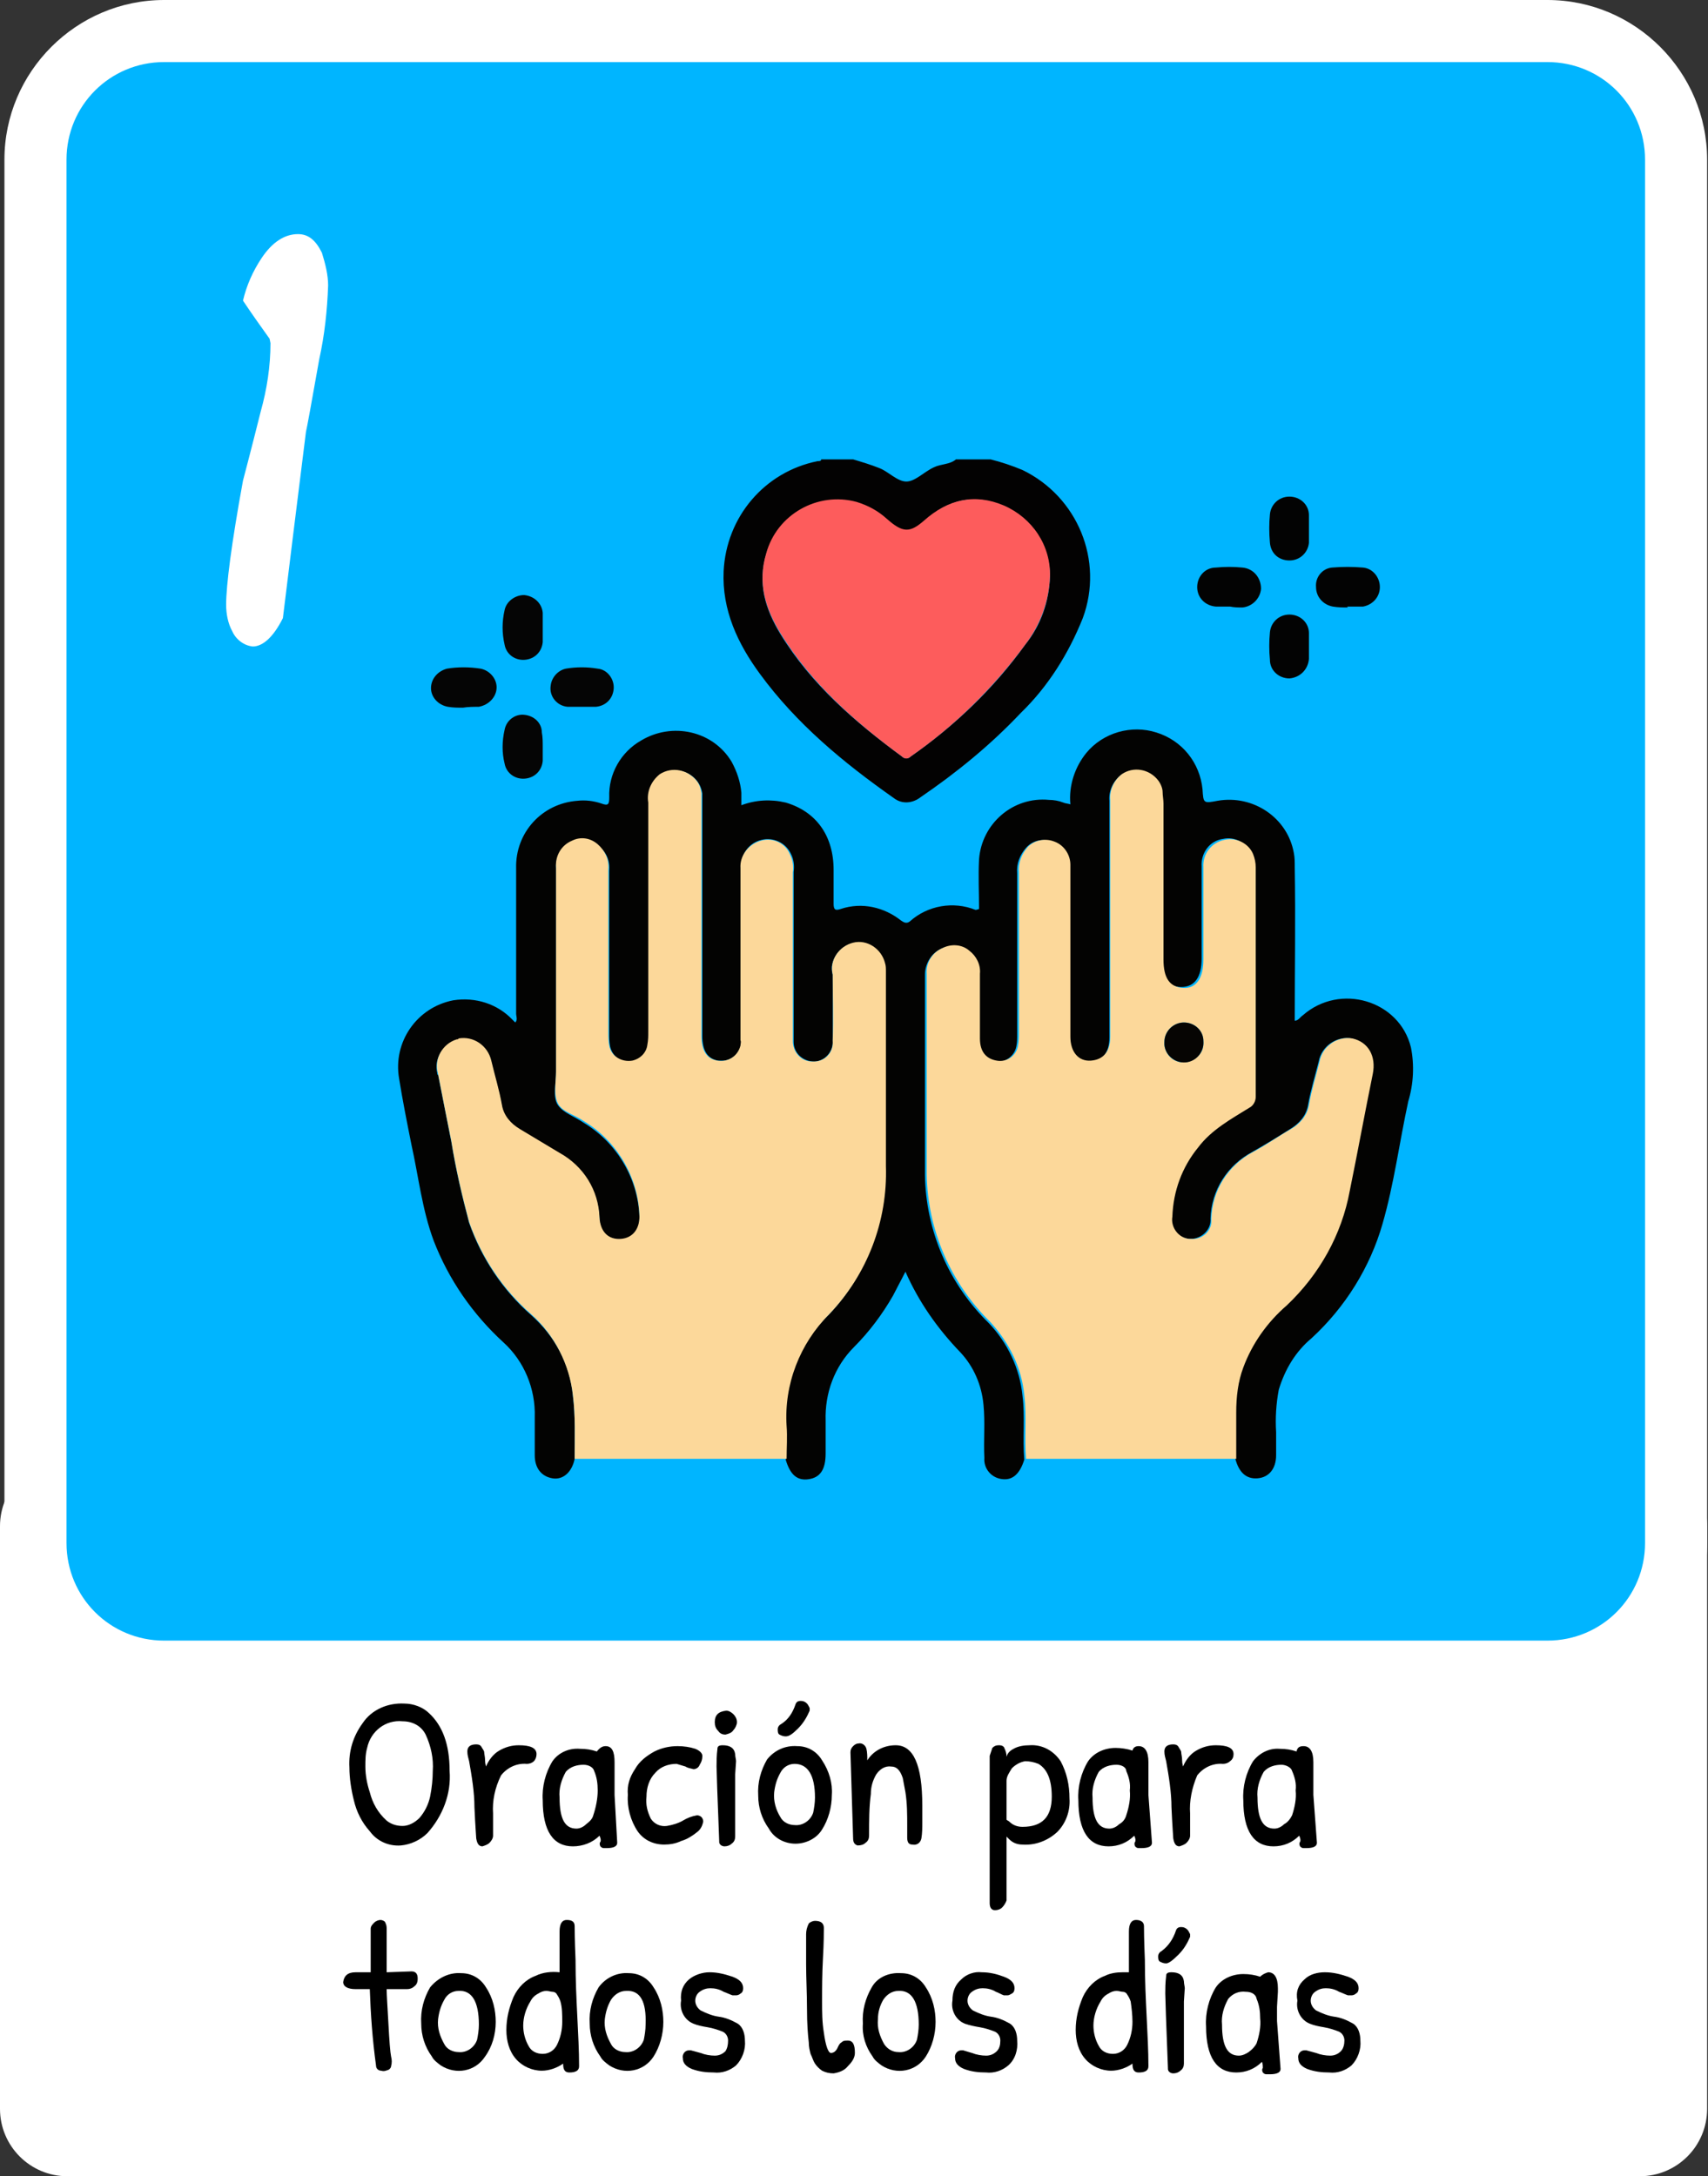 <?xml version="1.0" encoding="utf-8"?>
<!-- Generator: Adobe Illustrator 26.3.1, SVG Export Plug-In . SVG Version: 6.00 Build 0)  -->
<svg version="1.1" id="Capa_1" xmlns="http://www.w3.org/2000/svg" xmlns:xlink="http://www.w3.org/1999/xlink" x="0px" y="0px"
	 viewBox="0 0 192.6 245.4" style="enable-background:new 0 0 192.6 245.4;" xml:space="preserve">
<rect x="0" y="0" width="192.6" height="245.4" fill="#333333" stroke="none"/>
<style type="text/css">
	.st0{fill:#FFFFFF;}
	.st1{fill:#00B5FF;}
	.st2{fill:#030202;}
	.st3{fill:#030302;}
	.st4{fill:#FCD89A;}
	.st5{fill:#030303;}
	.st6{fill:#050505;}
	.st7{fill:#FD5C5C;}
	.st8{fill:#060503;}
</style>
<g id="Capa_2_00000114767818042421774810000001015760035455532211_">
	<g id="Capa_1-2">
		<path class="st0" d="M7.6,164.5h177.3c4.2,0,7.6,3.4,7.6,7.6v65.7c0,4.2-3.4,7.6-7.6,7.6H7.6c-4.2,0-7.6-3.4-7.6-7.6v-65.7
			C0,167.9,3.4,164.5,7.6,164.5z"/>
		<path class="st1" d="M18.5,3.5h156c8,0,14.5,6.5,14.5,14.5v156c0,8-6.5,14.5-14.5,14.5h-156c-8,0-14.5-6.5-14.5-14.5V18
			C4,10,10.5,3.5,18.5,3.5z"/>
		<path class="st0" d="M174.5,7c6.1,0,11,4.9,11,11v156c0,6.1-4.9,11-11,11h-156c-6.1,0-11-4.9-11-11V18c0-6.1,4.9-11,11-11H174.5
			 M174.5,0h-156c-9.9,0-18,8.1-18,18v156c0,9.9,8.1,18,18,18h156c9.9,0,18-8.1,18-18V18C192.5,8.1,184.4,0,174.5,0z"/>
		<path class="st0" d="M37,32.2c-0.1,2.8-0.4,5.6-1,8.3c-0.9,5.1-1.4,7.8-1.5,8.2c0,0.1-0.9,7.1-2.6,21c-1.1,2.2-2.3,3.2-3.4,3.2
			c-1-0.1-1.9-0.8-2.3-1.7c-0.5-0.9-0.7-2-0.7-3c0-2.2,0.6-6.9,1.9-14c0.1-0.4,0.8-3,2-7.8c0.7-2.5,1.1-5.1,1.1-7.7l-0.1-0.5
			c-1-1.4-2-2.8-3-4.3c0.4-1.7,1.1-3.3,2.1-4.8c1.2-1.8,2.6-2.7,4.1-2.7c1.2,0,2,0.7,2.7,2.1C36.7,29.8,37,31,37,32.2z"/>
		<path class="st2" d="M111.7,51.8c1.2,0.3,2.4,0.7,3.6,1.2c6.2,3,9.2,10.2,6.8,16.7c-1.6,4-3.9,7.7-7,10.7
			c-3.4,3.6-7.2,6.7-11.3,9.5c-0.9,0.7-2.1,0.8-3,0.1c-5.7-4-11-8.4-15.1-14c-2.5-3.4-4.3-7.2-4.1-11.6c0.3-6.1,4.6-11.2,10.6-12.4
			c0.2,0,0.4,0,0.4-0.2h3.6c1,0.3,2,0.6,3,1s2,1.5,3,1.5s2-1.1,3.1-1.6c0.8-0.4,1.8-0.3,2.5-0.9L111.7,51.8z M118.4,65
			c0-3.4-2-6.6-5.2-7.9c-3.3-1.5-6.3-0.8-9,1.7c-1.6,1.5-2.4,1.4-4.2-0.2c-3.3-3.1-8.6-2.9-11.7,0.5c-0.9,1-1.5,2.1-1.9,3.4
			c-1,3.3-0.1,6.2,1.6,9c3.5,5.7,8.4,9.9,13.7,13.8c0.3,0.3,0.7,0.3,1,0c0,0,0,0,0,0c5-3.5,9.4-7.7,12.9-12.6
			C117.4,70.5,118.3,67.8,118.4,65z"/>
		<path class="st3" d="M64.8,164.5c-0.3,1.5-1.3,2.4-2.5,2.2s-2-1.1-2-2.6s0-2.9,0-4.3c0.1-3.2-1.2-6.3-3.5-8.4
			c-3.5-3.2-6.2-7.1-7.9-11.5c-1.3-3.5-1.7-7.2-2.5-10.8c-0.5-2.5-1-5-1.4-7.5c-0.7-4.1,2-8,6.1-8.8c2.5-0.4,5,0.4,6.7,2.2l0.3,0.3
			c0.3-0.3,0.1-0.7,0.1-1c0-5.5,0-10.9,0-16.4c-0.1-4,2.9-7.3,6.9-7.6c0.9-0.1,1.8,0,2.7,0.3c0.8,0.3,0.9,0.1,0.9-0.7
			c-0.1-2.6,1.3-5.1,3.6-6.4c3.5-2.1,8.1-1.1,10.2,2.4c0.6,1.1,1,2.3,1.1,3.5c0,0.4,0,0.9,0,1.4c1.6-0.6,3.3-0.7,5-0.3
			c3.4,1,5.4,3.7,5.4,7.6c0,1.3,0,2.5,0,3.8c0,0.7,0.2,0.8,0.8,0.6c2.4-0.8,4.9-0.2,6.8,1.3c0.3,0.2,0.6,0.4,1,0.1
			c2-1.8,4.9-2.3,7.4-1.3c0.1,0,0.1,0,0.4-0.1c0-1.8-0.1-3.7,0-5.6c0.3-4,3.8-7.1,7.9-6.7c0.5,0,1.1,0.1,1.6,0.3
			c0.2,0.1,0.5,0.1,0.8,0.2c-0.2-2.1,0.5-4.2,1.8-5.8c1.9-2.3,5.1-3.2,7.9-2.3c2.9,0.9,4.9,3.4,5.2,6.4c0.1,1.6,0.1,1.6,1.7,1.3
			c4-0.7,7.9,1.9,8.6,5.9c0.1,0.5,0.1,1,0.1,1.6c0.1,5.8,0,11.5,0,17.3c0.4,0,0.6-0.4,0.9-0.6c4.2-3.7,10.9-1.7,12.2,3.6
			c0.4,2,0.3,4.1-0.3,6.1c-1,4.6-1.6,9.3-2.9,13.8c-1.4,4.9-4.2,9.4-8,12.9c-1.8,1.5-3,3.5-3.7,5.8c-0.3,1.6-0.4,3.2-0.3,4.8
			c0,0.9,0,1.7,0,2.6c0,1.5-0.8,2.5-2.1,2.6s-2.1-0.7-2.5-2.2c0-1.7,0-3.4,0-5.2c0-1.7,0.3-3.4,0.8-5.1c1-2.7,2.7-5.1,4.9-7
			c3.7-3.4,6.1-7.9,7.1-12.9c0.9-4.4,1.7-8.8,2.6-13.2c0.4-2.1-0.5-3.6-2.3-4c-1.7-0.3-3.4,0.9-3.7,2.6c-0.4,1.6-0.9,3.2-1.2,4.9
			c-0.2,1.2-1,2.1-2,2.7c-1.4,0.9-2.9,1.8-4.3,2.6c-2.8,1.5-4.6,4.3-4.7,7.5c0.1,1.2-0.9,2.2-2.1,2.3c-0.1,0-0.2,0-0.3,0
			c-1.2-0.1-2.2-1.1-2.1-2.4c0-0.1,0-0.1,0-0.2c0.1-2.8,1.1-5.5,2.9-7.8c1.6-2,3.7-3.2,5.8-4.5c0.5-0.2,0.8-0.7,0.7-1.2
			c0-8.6,0-17.3,0-25.9c0-0.5-0.1-1-0.3-1.5c-0.6-1.2-1.9-1.9-3.2-1.6c-1.5,0.2-2.5,1.6-2.4,3.1c0,3.5,0,7,0,10.4
			c0,2.1-0.8,3.2-2.3,3.2s-2.2-1.1-2.2-3.2V90.7c0-0.4,0-0.9-0.1-1.3c-0.2-1.6-1.7-2.7-3.2-2.5c-0.5,0.1-0.9,0.2-1.3,0.5
			c-0.9,0.7-1.4,1.8-1.3,2.9c0,8.9,0,17.8,0,26.7c0,1.7-0.8,2.7-2.2,2.7s-2.3-1-2.3-2.7c0-6.2,0-12.3,0-18.5c0-0.3,0-0.6,0-0.9
			c-0.1-1.2-0.8-2.2-1.8-2.6c-1.1-0.5-2.3-0.3-3.1,0.6c-0.7,0.8-1.1,1.8-1,2.9c0,6,0,12,0,18.1c0,0.5,0,1-0.1,1.4
			c-0.2,1.1-1.3,1.9-2.4,1.7c0,0,0,0,0,0c-1.2-0.2-1.9-1-1.9-2.5c0-2.4,0-4.9,0-7.3c0.1-1-0.4-2-1.2-2.6c-0.8-0.7-2-0.8-3-0.3
			c-1.1,0.5-1.8,1.7-1.8,2.9c0,7.5,0,15,0,22.6c0.1,6.3,2.7,12.3,7.2,16.7c2.1,2.2,3.5,5.1,3.8,8.2c0.3,2.4,0,4.8,0.2,7.2
			c-0.5,1.6-1.3,2.3-2.4,2.2c-1.3-0.1-2.2-1.2-2.1-2.4c0,0,0,0,0,0c-0.1-2,0.1-4-0.1-6c-0.2-2.2-1.1-4.3-2.6-5.9
			c-2.6-2.7-4.7-5.7-6.2-9.1c-0.5,1-1,1.9-1.4,2.7c-1.2,2.1-2.7,4.1-4.4,5.8c-2.2,2.2-3.3,5.2-3.2,8.3c0,1.2,0,2.5,0,3.7
			c0,1.8-0.6,2.7-1.9,2.9s-2.1-0.5-2.6-2.2c0-1.2,0.1-2.5,0-3.7c-0.3-4.7,1.4-9.3,4.8-12.6c4.3-4.5,6.6-10.5,6.4-16.7
			c0-6.6,0-13.1,0-19.6c0-0.8,0-1.6,0-2.4c0.1-1.7-1.1-3.1-2.7-3.3s-3.1,1.1-3.3,2.7c0,0.3,0,0.6,0.1,0.9c0,2.5,0,4.9,0,7.4
			c0.1,1.2-0.8,2.3-2,2.4c0,0-0.1,0-0.1,0c-1.2,0-2.3-0.9-2.3-2.2c0-0.1,0-0.1,0-0.2c0-0.3,0-0.7,0-1c0-6,0-12,0-18
			c0.1-0.7,0-1.4-0.3-2c-0.6-1.3-2-1.9-3.3-1.6c-1.4,0.3-2.4,1.6-2.3,3.1c0,4.6,0,9.2,0,13.8c0,1.9,0,3.7,0,5.6
			c0.1,1.2-0.8,2.3-2,2.4c-0.2,0-0.4,0-0.6,0c-1.2-0.2-1.8-1.1-1.8-2.8V90.6c0-0.4,0-0.7,0-1.1c-0.2-1.6-1.7-2.8-3.4-2.6
			c-0.5,0.1-0.9,0.2-1.3,0.5c-1,0.7-1.5,1.9-1.3,3.2c0,8.7,0,17.3,0,25.9c0,0.5,0,1-0.1,1.4c-0.2,1.2-1.3,2-2.5,1.8
			c-0.9-0.1-1.6-0.8-1.8-1.7c-0.1-0.5-0.1-1-0.1-1.4c0-6.1,0-12.3,0-18.4c0.1-1.1-0.3-2.1-1.2-2.8c-0.8-0.7-2-0.9-3-0.4
			c-1.2,0.5-1.9,1.7-1.8,3c0,7.7,0,15.3,0,23c0,1.2-0.4,2.7,0.2,3.6s1.9,1.3,2.9,2c3.7,2.2,6.1,6.2,6.3,10.5
			c0.1,1.6-0.7,2.7-2.1,2.8s-2.3-0.8-2.4-2.4c-0.1-3.1-1.8-5.8-4.5-7.3c-1.5-0.9-3-1.8-4.5-2.7c-1-0.6-1.8-1.5-2-2.7
			c-0.3-1.7-0.8-3.3-1.2-5c-0.3-1.7-1.9-2.8-3.7-2.5c-1.7,0.4-2.8,2-2.4,3.7c0,0.1,0,0.2,0.1,0.2c0.5,2.5,1,5.1,1.5,7.6
			c0.5,3.1,1.2,6.1,2,9.1c1.4,4,3.8,7.6,7,10.4c2.7,2.4,4.4,5.6,4.7,9.1C64.9,159.7,64.8,162.1,64.8,164.5z"/>
		<path class="st4" d="M115.7,164.5c-0.2-2.4,0.1-4.8-0.2-7.2c-0.3-3.1-1.7-5.9-3.8-8.2c-4.5-4.4-7.1-10.4-7.2-16.7
			c0-7.5,0-15,0-22.6c-0.1-1.2,0.6-2.4,1.8-2.9c1-0.5,2.2-0.4,3,0.3c0.8,0.6,1.3,1.6,1.2,2.6c0,2.4,0,4.9,0,7.3
			c0,1.5,0.7,2.3,1.9,2.5c1.1,0.2,2.2-0.5,2.4-1.7c0,0,0,0,0,0c0.1-0.5,0.1-1,0.1-1.4c0-6,0-12,0-18.1c-0.1-1.1,0.3-2.1,1-2.9
			c0.8-0.8,2-1,3-0.6c1.1,0.4,1.8,1.5,1.8,2.6c0,0.3,0,0.6,0,0.9c0,6.2,0,12.3,0,18.5c0,1.7,0.9,2.8,2.3,2.7s2.2-1,2.2-2.7
			c0-8.9,0-17.8,0-26.7c-0.1-1.1,0.4-2.2,1.3-2.9c1.3-0.9,3.1-0.6,4.1,0.7c0.3,0.4,0.5,0.9,0.5,1.3c0,0.4,0.1,0.9,0.1,1.3v17.6
			c0,2.1,0.7,3.1,2.2,3.2s2.3-1.1,2.3-3.2c0-3.5,0-7,0-10.4c-0.1-1.5,0.9-2.8,2.4-3.1c1.3-0.3,2.7,0.4,3.2,1.6
			c0.2,0.5,0.3,1,0.3,1.5c0,8.6,0,17.3,0,25.9c0,0.5-0.3,1-0.7,1.2c-2.1,1.3-4.3,2.5-5.8,4.5c-1.8,2.2-2.8,4.9-2.9,7.8
			c-0.2,1.2,0.7,2.4,1.9,2.5c0.1,0,0.1,0,0.2,0c1.2,0.1,2.3-0.8,2.3-2c0-0.1,0-0.2,0-0.3c0.1-3.2,1.9-6,4.7-7.5
			c1.5-0.8,2.9-1.8,4.3-2.6c1-0.6,1.8-1.5,2-2.7c0.3-1.7,0.8-3.3,1.2-4.9c0.3-1.7,2-2.9,3.7-2.6c1.8,0.4,2.7,2,2.3,4
			c-0.9,4.4-1.7,8.8-2.6,13.2c-0.9,4.9-3.4,9.4-7.1,12.9c-2.2,1.9-3.9,4.3-4.9,7c-0.6,1.6-0.8,3.3-0.8,5.1c0,1.7,0,3.4,0,5.2
			L115.7,164.5z M133.5,115.3c-1.2,0-2.2,1-2.2,2.2c0,0,0,0,0,0c-0.1,1.2,0.9,2.3,2.1,2.3s2.3-0.9,2.3-2.1c0-0.1,0-0.2,0-0.3
			C135.7,116.2,134.7,115.3,133.5,115.3C133.5,115.3,133.5,115.3,133.5,115.3z"/>
		<path class="st4" d="M64.8,164.5c0-2.4,0.1-4.8-0.2-7.2c-0.4-3.5-2.1-6.8-4.7-9.1c-3.2-2.8-5.6-6.4-7-10.4c-0.8-3-1.5-6-2-9.1
			c-0.5-2.5-1-5-1.5-7.6c-0.5-1.7,0.5-3.4,2.1-3.9c0.1,0,0.2,0,0.2-0.1c1.7-0.3,3.3,0.8,3.7,2.5c0.4,1.7,0.9,3.3,1.2,5
			c0.2,1.2,1,2.1,2,2.7c1.5,0.9,3,1.8,4.5,2.7c2.7,1.5,4.4,4.2,4.5,7.3c0.1,1.6,1,2.5,2.4,2.4s2.2-1.2,2.1-2.8
			c-0.2-4.3-2.6-8.3-6.3-10.5c-1-0.7-2.4-1-2.9-2s-0.2-2.4-0.2-3.6c0-7.7,0-15.3,0-23c-0.1-1.3,0.6-2.5,1.8-3c1-0.5,2.1-0.3,2.9,0.4
			c0.8,0.7,1.3,1.7,1.2,2.8c0,6.1,0,12.3,0,18.4c0,0.5,0,1,0.1,1.5c0.2,1.2,1.4,1.9,2.6,1.7c0.9-0.2,1.6-0.9,1.7-1.8
			c0.1-0.5,0.1-1,0.1-1.4c0-8.7,0-17.3,0-25.9c-0.2-1.2,0.3-2.4,1.3-3.2c1.4-0.9,3.2-0.5,4.2,0.8c0.3,0.4,0.4,0.8,0.5,1.3
			c0,0.4,0,0.7,0,1.1v26.3c0,1.7,0.6,2.6,1.8,2.8c1.2,0.2,2.3-0.5,2.6-1.7c0-0.2,0.1-0.4,0-0.6c0-1.9,0-3.7,0-5.6
			c0-4.6,0-9.2,0-13.8c-0.1-1.4,0.9-2.7,2.3-3.1c1.4-0.4,2.8,0.3,3.3,1.6c0.3,0.6,0.4,1.3,0.3,2c0,6,0,12,0,18c0,0.3,0,0.7,0,1
			c0,1.2,0.9,2.3,2.2,2.3c0.1,0,0.1,0,0.2,0c1.2,0,2.2-1,2.1-2.3c0,0,0-0.1,0-0.1c0.1-2.5,0-4.9,0-7.4c-0.4-1.6,0.7-3.2,2.3-3.6
			c1.6-0.4,3.2,0.7,3.6,2.3c0.1,0.3,0.1,0.6,0.1,0.9c0,0.8,0,1.6,0,2.4c0,6.5,0,13.1,0,19.6c0.2,6.2-2.1,12.2-6.4,16.7
			c-3.3,3.3-5.1,7.9-4.8,12.6c0.1,1.2,0,2.5,0,3.7L64.8,164.5z"/>
		<path class="st5" d="M138.7,68.4c-0.5,0-1.1,0-1.6,0c-1.2-0.1-2.1-1-2.1-2.2c0-1.2,0.9-2.2,2.1-2.2c1-0.1,2-0.1,3,0
			c1.2,0.1,2.1,1.1,2.1,2.4c-0.1,1.1-1,2-2.1,2.1C139.6,68.5,139.2,68.5,138.7,68.4z"/>
		<path class="st6" d="M61.2,70.8c0,0.5,0,1,0,1.6c-0.1,1.1-0.9,1.9-2,2c-1.1,0.1-2.1-0.6-2.3-1.7c-0.3-1.3-0.3-2.6,0-3.9
			c0.2-1,1.2-1.7,2.2-1.7c1.1,0.1,2,0.9,2.1,2C61.2,69.7,61.2,70.3,61.2,70.8z"/>
		<path class="st6" d="M65.7,79.7c-0.6,0-1.1,0-1.7,0c-1.2-0.1-2.1-1.2-1.9-2.4c0.1-0.9,0.8-1.7,1.7-1.9c1.2-0.2,2.4-0.2,3.6,0
			c1.1,0.1,1.9,1.2,1.8,2.3c-0.1,1.1-0.9,1.9-2,2C66.8,79.7,66.3,79.7,65.7,79.7L65.7,79.7z"/>
		<path class="st6" d="M61.2,84.2c0,0.5,0,1,0,1.6c-0.1,1.1-0.9,1.9-2,2c-1.1,0.1-2.1-0.6-2.3-1.7c-0.3-1.2-0.3-2.5,0-3.8
			c0.2-1.1,1.2-1.8,2.2-1.7c1.1,0.1,2,0.9,2,2C61.2,83.1,61.2,83.7,61.2,84.2z"/>
		<path class="st5" d="M147.6,59.6c0,0.5,0,1,0,1.6c-0.1,1.1-1,2-2.2,2c-1.2,0-2.1-0.8-2.2-2c-0.1-1.1-0.1-2.2,0-3.2
			c0.1-1.1,1-2,2.2-2c1.2,0,2.2,0.9,2.2,2.1C147.6,58.5,147.6,59,147.6,59.6L147.6,59.6z"/>
		<path class="st5" d="M152,68.5c-0.6,0-1.1,0-1.7-0.1c-1.1-0.2-1.9-1.1-1.9-2.2c-0.1-1.1,0.7-2.1,1.8-2.2c1.2-0.1,2.3-0.1,3.5,0
			c1.1,0.1,1.9,1.1,1.9,2.2c0,1.1-0.8,2-1.9,2.2c-0.6,0-1.2,0-1.8,0L152,68.5z"/>
		<path class="st5" d="M147.6,72.9c0,0.5,0,1,0,1.4c-0.1,1.2-1,2.1-2.2,2.2c-1.2,0-2.2-0.9-2.2-2.1c-0.1-1-0.1-2.1,0-3.1
			c0.1-1.1,1-2,2.2-2c1.2,0,2.2,0.9,2.2,2.1C147.6,71.9,147.6,72.4,147.6,72.9L147.6,72.9z"/>
		<path class="st6" d="M52.2,79.8c-0.6,0-1.1,0-1.7-0.1c-1.1-0.2-1.9-1.1-1.9-2.1c0-1,0.7-1.9,1.8-2.2c1.2-0.2,2.5-0.2,3.8,0
			c1,0.2,1.8,1.1,1.8,2.1c0,1.1-0.9,2-2,2.2C53.5,79.7,52.8,79.7,52.2,79.8z"/>
		<path class="st7" d="M118.4,65c-0.1,2.8-1.1,5.5-2.8,7.7c-3.6,4.9-8,9.2-12.9,12.6c-0.3,0.3-0.7,0.3-1,0c0,0,0,0,0,0
			c-5.3-3.9-10.2-8.2-13.7-13.9c-1.7-2.8-2.6-5.7-1.6-9c1.2-4.4,5.8-7,10.2-5.8c1.3,0.4,2.4,1,3.4,1.9c1.8,1.6,2.6,1.6,4.2,0.2
			c2.7-2.4,5.7-3.1,9-1.7C116.4,58.4,118.5,61.5,118.4,65z"/>
		<path class="st8" d="M133.5,115.3c1.2,0,2.2,0.9,2.2,2.1c0,0,0,0,0,0c0.1,1.2-0.8,2.3-2,2.4s-2.3-0.8-2.4-2c0-0.1,0-0.2,0-0.3
			C131.3,116.3,132.3,115.3,133.5,115.3C133.5,115.3,133.5,115.3,133.5,115.3z"/>
		<path d="M45.6,192.1c1,0,2.1,0.4,2.8,1.1c1.5,1.4,2.3,3.5,2.3,6.5c0.2,2.6-0.8,5.1-2.5,7c-0.8,0.8-1.9,1.3-3,1.4
			c-1.4,0.1-2.7-0.5-3.5-1.6c-0.9-1-1.5-2.2-1.8-3.5c-0.3-1.2-0.5-2.5-0.5-3.7c-0.1-1.8,0.4-3.5,1.5-5
			C41.9,192.8,43.7,192,45.6,192.1z M45.4,194.1c-1.9-0.2-3.6,1.1-4,3c-0.2,0.7-0.2,1.4-0.2,2.1c0,1,0.2,2,0.5,2.9
			c0.3,1.2,0.9,2.3,1.9,3.2c0.5,0.4,1.1,0.6,1.8,0.6c0.7,0,1.4-0.4,1.9-0.9c0.6-0.7,1-1.5,1.2-2.4c0.2-1,0.3-2,0.3-2.9
			c0.1-1.4-0.2-2.8-0.8-4.1C47.5,194.6,46.5,194.1,45.4,194.1L45.4,194.1z"/>
		<path d="M55.6,204.5v2.5c0,0.3-0.2,0.6-0.4,0.8c-0.2,0.2-0.5,0.3-0.8,0.4c-0.4,0-0.6-0.3-0.7-0.9c0-0.1-0.1-1.3-0.2-3.5
			c0-1.7-0.3-3.5-0.6-5.2c-0.1-0.4-0.2-0.7-0.2-1.1c0-0.5,0.3-0.8,1-0.8c0.3,0,0.5,0.1,0.6,0.3c0.1,0.2,0.3,0.4,0.3,0.6
			c0,0.2,0.1,0.5,0.1,0.9s0.1,0.6,0.1,0.7c0.3-0.7,0.8-1.4,1.5-1.8c0.7-0.4,1.4-0.6,2.2-0.6c1.3,0,2,0.3,2,1c0,0.3-0.1,0.6-0.3,0.8
			c-0.2,0.2-0.5,0.3-0.8,0.3c-1.1-0.1-2.2,0.4-2.9,1.3C55.8,201.6,55.5,203.1,55.6,204.5z"/>
		<path d="M68.3,196.9c0.7,0,1,0.6,1,1.8v0.4v1.7c0,0.5,0,1,0,1.6l0.3,5.4c0,0.4-0.4,0.6-1.2,0.6h-0.3c-0.2,0-0.3-0.1-0.4-0.2
			c-0.1-0.2-0.1-0.4,0-0.5c0.1-0.2,0-0.5-0.1-0.7c-0.8,0.8-1.9,1.2-3,1.2c-2.2,0-3.4-1.7-3.4-5.2c-0.1-1.5,0.3-3.1,1.1-4.4
			c0.7-1,1.9-1.5,3.1-1.4c0.7,0,1.3,0.1,1.9,0.3C67.7,197,68,196.9,68.3,196.9z M65.8,199c-0.7,0-1.5,0.2-2,0.8
			c-0.5,0.9-0.8,1.9-0.7,2.9c0,2.4,0.6,3.5,1.9,3.5c0.4,0,0.8-0.2,1.1-0.5c0.4-0.3,0.7-0.6,0.8-1c0.3-0.9,0.5-1.9,0.5-2.8
			c0-0.8-0.1-1.5-0.4-2.2C66.9,199.3,66.4,199,65.8,199L65.8,199z"/>
		<path d="M71.6,199.5c0.5-0.9,1.3-1.5,2.2-2c0.8-0.4,1.7-0.6,2.6-0.6c0.7,0,1.4,0.1,2,0.3c0.5,0.2,0.8,0.5,0.8,0.8
			c0,0.4-0.1,0.7-0.3,1c-0.1,0.3-0.4,0.5-0.7,0.5c-0.3-0.1-0.6-0.1-0.9-0.3c-0.3-0.1-0.7-0.2-1-0.3c-0.9,0-1.8,0.3-2.4,1
			c-0.7,0.7-1,1.7-1,2.7c-0.1,0.9,0.1,1.7,0.5,2.5c0.4,0.6,1.1,0.9,1.8,0.8c0.6-0.1,1.3-0.3,1.8-0.6c0.5-0.3,1-0.5,1.6-0.6
			c0.2,0,0.4,0.1,0.5,0.2c0.1,0.1,0.2,0.3,0.2,0.5c-0.1,0.5-0.3,0.9-0.7,1.2c-0.5,0.4-1.1,0.8-1.8,1c-0.6,0.3-1.3,0.4-1.9,0.4
			c-1.2,0-2.3-0.5-3-1.5c-0.8-1.2-1.2-2.7-1.1-4.1C70.7,201.3,71,200.4,71.6,199.5z"/>
		<path d="M81.9,192.9c0.3,0,0.6,0.2,0.8,0.4c0.2,0.2,0.4,0.5,0.4,0.9c0,0.3-0.2,0.7-0.4,0.9c-0.2,0.3-0.5,0.4-0.9,0.5
			c-0.3,0-0.6-0.1-0.8-0.4c-0.3-0.3-0.4-0.6-0.4-1C80.6,193.4,81,193,81.9,192.9L81.9,192.9z M82.9,205.4v1.7c0,0.3-0.1,0.6-0.4,0.8
			c-0.2,0.2-0.5,0.3-0.8,0.3c-0.3,0-0.6-0.2-0.6-0.5c0,0,0-0.1,0-0.1c-0.2-5.1-0.3-7.9-0.3-8.4c0-0.5,0-1.2,0.1-2
			c0-0.3,0.2-0.4,0.6-0.4c0.8,0,1.3,0.3,1.4,1c0,0.3,0.1,0.6,0.1,0.8l-0.1,1.5L82.9,205.4z"/>
		<path d="M89.9,196.9c1.2,0,2.2,0.6,2.8,1.6c0.8,1.2,1.2,2.6,1.1,3.9c0,1.4-0.4,2.8-1.1,3.9c-0.6,1-1.8,1.6-3,1.6
			c-1.2,0-2.4-0.6-3-1.7c-0.8-1.1-1.2-2.4-1.2-3.7c-0.1-1.5,0.3-2.9,1-4.1C87.3,197.4,88.5,196.8,89.9,196.9z M89.6,198.9
			c-0.7,0-1.3,0.4-1.6,1c-0.4,0.7-0.6,1.4-0.7,2.2c-0.1,1,0.2,2,0.7,2.8c0.3,0.6,1,0.9,1.6,0.9c0.9,0.1,1.8-0.5,2.1-1.4
			c0.1-0.5,0.2-1.1,0.2-1.7C91.9,200.2,91.1,198.9,89.6,198.9L89.6,198.9z M89.7,192.2c0.1-0.3,0.3-0.4,0.6-0.4
			c0.3,0,0.5,0.1,0.7,0.3c0.1,0.1,0.2,0.3,0.3,0.5c0,0.1,0,0.2,0,0.3c-0.3,0.7-0.7,1.4-1.3,2c-0.6,0.6-1,0.9-1.4,0.9
			c-0.3,0-0.5-0.1-0.7-0.2c-0.2-0.1-0.2-0.4-0.2-0.6c0-0.3,0.2-0.5,0.4-0.6C88.9,193.9,89.4,193.1,89.7,192.2L89.7,192.2z"/>
		<path d="M96.2,207.3l-0.3-9.7c0-0.3,0.1-0.5,0.3-0.7c0.2-0.2,0.4-0.3,0.6-0.3c0.4-0.1,0.8,0.2,0.9,0.6c0,0,0,0,0,0
			c0.1,0.4,0.1,0.9,0.1,1.3c0.7-1.1,1.9-1.7,3.2-1.7c2,0,3,2.2,3,6.8v1.9c0,0.6,0,1.2-0.1,1.8c-0.1,0.5-0.5,0.8-1,0.7
			c-0.4,0-0.6-0.2-0.6-0.8v-1.3c0-1.3,0-2.5-0.2-3.8c-0.1-0.5-0.2-1.1-0.3-1.6c-0.3-0.9-0.7-1.3-1.3-1.3c-0.7-0.1-1.3,0.3-1.7,0.9
			c-0.4,0.7-0.6,1.4-0.6,2.2c-0.2,1.5-0.2,3-0.2,4.7c0,0.3-0.1,0.6-0.4,0.8c-0.2,0.2-0.5,0.3-0.9,0.3
			C96.4,208,96.2,207.8,96.2,207.3z"/>
		<path d="M115.3,208c-0.6,0-1.1-0.2-1.5-0.6l-0.3-0.3v7.2c-0.1,0.3-0.3,0.6-0.5,0.8c-0.2,0.2-0.5,0.3-0.8,0.3
			c-0.4,0-0.6-0.3-0.6-0.8V198c0.1-0.3,0.2-0.6,0.3-0.9c0.2-0.2,0.4-0.3,0.7-0.3c0.2,0,0.4,0,0.6,0.2c0.2,0.4,0.3,0.7,0.3,1.1
			c0.1-0.4,0.4-0.7,0.8-0.9c0.5-0.3,1.2-0.4,1.8-0.4c1.4-0.1,2.7,0.6,3.5,1.8c0.7,1.3,1,2.7,1,4.2c0.1,1.4-0.4,2.8-1.4,3.8
			C118.1,207.6,116.7,208.1,115.3,208z M113.5,200.8v4.4c0.1,0.1,0.2,0.1,0.3,0.2c0.4,0.4,0.9,0.6,1.5,0.6c2.2,0,3.3-1.1,3.3-3.4
			c0-1.9-0.5-3.1-1.5-3.7c-0.5-0.2-1-0.3-1.5-0.3c-0.6,0.1-1.1,0.4-1.5,0.8C113.8,199.9,113.5,200.3,113.5,200.8z"/>
		<path d="M128.4,196.9c0.7,0,1.1,0.6,1.1,1.8v0.4v1.7c0,0.5,0,1,0,1.6l0.4,5.4c0,0.4-0.4,0.6-1.2,0.6h-0.3c-0.2,0-0.3-0.1-0.4-0.2
			c-0.1-0.2-0.1-0.4,0-0.5c0.1-0.2,0-0.5-0.1-0.7c-0.8,0.8-1.8,1.2-2.9,1.2c-2.2,0-3.4-1.7-3.4-5.2c-0.1-1.5,0.3-3.1,1.1-4.4
			c0.7-1,1.9-1.5,3.1-1.5c0.6,0,1.3,0.1,1.9,0.3C127.8,197,128.1,196.9,128.4,196.9z M125.9,199c-0.7,0-1.5,0.2-2,0.8
			c-0.5,0.9-0.8,1.9-0.7,2.9c0,2.4,0.6,3.5,1.9,3.5c0.4,0,0.8-0.2,1.1-0.5c0.4-0.2,0.7-0.6,0.8-1c0.3-0.9,0.5-1.9,0.4-2.8
			c0.1-0.8-0.1-1.5-0.4-2.2C127,199.3,126.5,199,125.9,199L125.9,199z"/>
		<path d="M134.2,204.5v2.5c0,0.3-0.2,0.6-0.4,0.8c-0.2,0.2-0.5,0.3-0.8,0.4c-0.4,0-0.6-0.3-0.7-0.9c0-0.1-0.1-1.3-0.2-3.5
			c0-1.7-0.3-3.5-0.6-5.2c-0.1-0.4-0.2-0.7-0.2-1.1c0-0.5,0.3-0.8,1-0.8c0.3,0,0.5,0.1,0.6,0.3c0.1,0.2,0.3,0.4,0.3,0.6
			c0,0.2,0.1,0.5,0.1,0.9s0.1,0.6,0.1,0.7c0.3-0.7,0.8-1.4,1.5-1.8c0.7-0.4,1.4-0.6,2.2-0.6c1.3,0,2,0.3,2,1c0,0.3-0.1,0.6-0.4,0.8
			c-0.2,0.2-0.5,0.3-0.8,0.3c-1.1-0.1-2.2,0.4-2.9,1.3C134.4,201.6,134.1,203.1,134.2,204.5z"/>
		<path d="M147,196.9c0.7,0,1.1,0.6,1.1,1.8v0.4v1.7c0,0.5,0,1,0,1.6l0.4,5.4c0,0.4-0.4,0.6-1.2,0.6h-0.3c-0.2,0-0.3-0.1-0.4-0.2
			c-0.1-0.2-0.1-0.4,0-0.5c0.1-0.2,0-0.5-0.1-0.7c-0.8,0.8-1.8,1.2-2.9,1.2c-2.2,0-3.4-1.7-3.4-5.2c-0.1-1.5,0.3-3.1,1.1-4.4
			c0.7-0.9,1.8-1.5,3-1.4c0.7,0,1.3,0.1,1.9,0.3C146.3,197,146.6,196.9,147,196.9z M144.5,199c-0.7,0-1.5,0.2-2,0.8
			c-0.5,0.9-0.8,1.9-0.7,2.9c0,2.4,0.6,3.5,1.9,3.5c0.4,0,0.8-0.2,1.1-0.5c0.4-0.2,0.7-0.6,0.9-1c0.3-0.9,0.5-1.9,0.4-2.8
			c0.1-0.8-0.1-1.5-0.4-2.2C145.6,199.3,145,199,144.5,199L144.5,199z"/>
		<path d="M40.1,222.4h1.2c0.2,0,0.3,0,0.5,0v-4.9c0-0.3,0.2-0.5,0.4-0.7c0.2-0.2,0.5-0.3,0.7-0.3c0.2,0,0.4,0.1,0.5,0.2
			c0.1,0.2,0.2,0.4,0.2,0.7c0,0.3,0,2,0,5l2.8-0.1c0.5,0,0.7,0.3,0.7,0.8c0,0.4-0.1,0.7-0.4,0.9c-0.2,0.2-0.5,0.3-0.8,0.3
			c-0.3,0-0.5,0-0.8,0h-1.5c0,0.7,0.1,2,0.2,3.9c0.1,1.9,0.2,3.2,0.3,3.7c0.1,0.4,0.1,0.7,0,1.1c0,0.1-0.1,0.3-0.3,0.4
			c-0.3,0.1-0.5,0.2-0.8,0.1c-0.3,0-0.6-0.2-0.6-0.6c0,0,0,0,0,0c-0.4-2.9-0.6-5.7-0.7-8.6c-0.1,0-0.7,0-1.6,0s-1.4-0.3-1.4-0.8
			C38.8,222.8,39.2,222.4,40.1,222.4z"/>
		<path d="M52,222.5c1.2,0,2.2,0.6,2.8,1.6c0.8,1.2,1.1,2.6,1.1,3.9c0,1.4-0.4,2.8-1.2,3.9c-1.1,1.7-3.3,2.1-5,1
			c-0.4-0.3-0.8-0.6-1-1c-0.8-1.1-1.2-2.4-1.2-3.7c-0.1-1.5,0.3-2.9,1-4.1C49.4,223,50.7,222.4,52,222.5z M51.7,224.5
			c-0.7,0-1.3,0.4-1.6,1c-0.4,0.7-0.6,1.4-0.7,2.2c-0.1,1,0.2,1.9,0.7,2.8c0.3,0.6,1,0.9,1.6,0.9c0.9,0.1,1.8-0.5,2.1-1.4
			c0.1-0.5,0.2-1.1,0.2-1.7C54,225.7,53.2,224.4,51.7,224.5L51.7,224.5z"/>
		<path d="M63.1,222.4v-4.6c0-0.9,0.3-1.3,0.8-1.3c0.6,0,0.9,0.2,0.9,0.7c0,0.2,0,1.5,0.1,3.8c0,2.3,0.1,4.4,0.2,6.4
			s0.2,3.9,0.2,5.6c0,0.5-0.4,0.7-1.1,0.7c-0.5,0-0.7-0.3-0.7-1c-0.7,0.5-1.6,0.8-2.4,0.8c-1.1,0-2.2-0.5-2.9-1.3
			c-0.8-0.9-1.1-2.1-1.1-3.3c0-1.3,0.3-2.5,0.8-3.7c0.5-1.1,1.4-2,2.5-2.4C61.2,222.4,62.2,222.3,63.1,222.4L63.1,222.4z
			 M63.2,225.7c-0.1-0.3-0.2-0.5-0.4-0.8c-0.1-0.2-0.3-0.3-0.5-0.3c-0.2,0-0.4-0.1-0.7-0.1c-0.3,0-0.6,0.1-0.9,0.3
			c-0.4,0.2-0.7,0.5-0.9,0.9c-0.5,0.8-0.8,1.8-0.8,2.7c0,0.8,0.2,1.6,0.6,2.3c0.3,0.6,0.9,0.9,1.6,0.9c0.7,0,1.3-0.4,1.6-1
			c0.4-0.8,0.6-1.7,0.6-2.6C63.4,227.2,63.4,226.4,63.2,225.7z"/>
		<path d="M70.9,222.5c1.2,0,2.2,0.6,2.8,1.6c0.8,1.2,1.1,2.6,1.1,3.9c0,1.4-0.4,2.8-1.1,3.9c-1.1,1.7-3.3,2.1-5,1
			c-0.4-0.3-0.8-0.6-1-1c-0.8-1.1-1.2-2.4-1.2-3.7c-0.1-1.5,0.3-2.9,1-4.1C68.3,223,69.6,222.4,70.9,222.5z M70.6,224.5
			c-0.7,0-1.3,0.4-1.7,1c-0.4,0.7-0.6,1.4-0.7,2.2c-0.1,1,0.2,1.9,0.7,2.8c0.3,0.6,1,0.9,1.6,0.9c0.9,0.1,1.8-0.5,2.1-1.4
			c0.1-0.5,0.2-1.1,0.2-1.7C72.9,225.7,72.2,224.4,70.6,224.5L70.6,224.5z"/>
		<path d="M77.7,223.2c0.6-0.5,1.5-0.8,2.3-0.8c0.9,0,1.7,0.2,2.6,0.5c0.8,0.3,1.2,0.7,1.2,1.3c0,0.3-0.1,0.5-0.3,0.6
			c-0.1,0.1-0.3,0.2-0.5,0.2h-0.4c-0.3-0.1-0.7-0.3-1-0.4c-0.5-0.3-1-0.4-1.5-0.4c-0.4,0-0.8,0.1-1.2,0.4c-0.3,0.2-0.5,0.6-0.5,1
			c0,0.4,0.2,0.8,0.6,1.1c0.6,0.3,1.3,0.6,2,0.7c0.8,0.1,1.5,0.4,2.2,0.8c0.6,0.4,0.8,1.2,0.8,1.9c0.1,1-0.3,2.1-1,2.8
			c-0.7,0.6-1.6,0.9-2.5,0.8c-0.9,0-1.7-0.1-2.5-0.4c-0.7-0.3-1-0.7-1-1.2c-0.1-0.4,0.2-0.9,0.7-0.9c0.1,0,0.2,0,0.2,0
			c0.4,0.1,0.7,0.2,1.1,0.3c0.5,0.2,1.1,0.3,1.6,0.3c0.5,0,0.9-0.2,1.2-0.5c0.2-0.3,0.3-0.7,0.3-1.2c0-0.4-0.2-0.8-0.6-1
			c-0.5-0.2-1.1-0.4-1.7-0.5c-0.6-0.1-1.1-0.2-1.6-0.4c-1-0.4-1.6-1.5-1.4-2.6C76.7,224.6,77,223.8,77.7,223.2z"/>
		<path d="M90.9,218.1c0-0.4,0.1-0.8,0.3-1.2c0.2-0.2,0.5-0.3,0.7-0.3c0.7,0,1,0.3,1,0.8s0,1.6-0.1,3.4s-0.1,3.4-0.1,4.9
			c0,1.2,0,2.3,0.2,3.5c0.2,1.5,0.5,2.3,0.8,2.3s0.6-0.2,0.8-0.7c0.1-0.2,0.2-0.4,0.4-0.5c0.2-0.2,0.4-0.2,0.7-0.2
			c0.6,0,0.8,0.5,0.8,1.4c0,0.6-0.4,1.1-0.8,1.5c-0.4,0.5-1,0.7-1.6,0.8c-0.5,0-0.9-0.1-1.3-0.3c-0.3-0.2-0.6-0.5-0.8-0.8
			c-0.2-0.3-0.3-0.7-0.5-1.1c-0.1-0.4-0.2-0.8-0.2-1.3c-0.1-0.8-0.2-2.1-0.2-3.8s-0.1-3.4-0.1-5S90.9,218.7,90.9,218.1z"/>
		<path d="M101.6,222.5c1.2,0,2.2,0.6,2.8,1.6c0.8,1.2,1.1,2.6,1.1,3.9c0,1.4-0.4,2.8-1.1,3.9c-1.1,1.7-3.3,2.1-5,1
			c-0.4-0.3-0.8-0.6-1-1c-0.8-1.1-1.2-2.4-1.1-3.7c-0.1-1.5,0.3-2.9,1-4.1C98.9,223,100.2,222.4,101.6,222.5z M101.3,224.5
			c-0.7,0-1.3,0.4-1.7,1c-0.4,0.7-0.6,1.4-0.6,2.2c-0.1,1,0.2,1.9,0.7,2.8c0.4,0.6,1,0.9,1.6,0.9c0.9,0.1,1.8-0.5,2.1-1.4
			c0.1-0.5,0.2-1.1,0.2-1.7C103.6,225.7,102.8,224.4,101.3,224.5L101.3,224.5z"/>
		<path d="M108.4,223.2c0.6-0.6,1.5-0.9,2.3-0.8c0.9,0,1.7,0.2,2.5,0.5c0.8,0.3,1.2,0.7,1.2,1.3c0,0.3-0.1,0.5-0.3,0.6
			c-0.2,0.1-0.3,0.2-0.5,0.2h-0.4c-0.3-0.1-0.6-0.3-0.9-0.4c-0.5-0.3-1-0.4-1.5-0.4c-0.4,0-0.8,0.1-1.2,0.4c-0.3,0.2-0.5,0.6-0.5,1
			c0,0.4,0.2,0.8,0.6,1.1c0.6,0.3,1.3,0.6,2,0.7c0.8,0.1,1.5,0.4,2.2,0.8c0.6,0.4,0.8,1.2,0.8,1.9c0.1,1-0.2,2.1-1,2.8
			c-0.7,0.6-1.6,0.9-2.5,0.8c-0.9,0-1.7-0.1-2.5-0.4c-0.7-0.3-1-0.7-1-1.2c-0.1-0.4,0.2-0.9,0.7-0.9c0.1,0,0.2,0,0.2,0
			c0.3,0.1,0.7,0.2,1,0.3c0.5,0.2,1.1,0.3,1.6,0.3c0.5,0,0.9-0.2,1.2-0.5c0.3-0.3,0.4-0.7,0.4-1.2c0-0.4-0.2-0.8-0.6-1
			c-0.5-0.2-1.1-0.4-1.7-0.5c-0.6-0.1-1.1-0.2-1.7-0.4c-1-0.4-1.6-1.5-1.4-2.6C107.4,224.6,107.7,223.8,108.4,223.2z"/>
		<path d="M127.3,222.4v-4.6c0-0.9,0.3-1.3,0.8-1.3s0.9,0.2,0.9,0.7c0,0.2,0,1.5,0.1,3.8c0,2.3,0.1,4.4,0.2,6.4s0.2,3.9,0.2,5.6
			c0,0.5-0.4,0.7-1.1,0.7c-0.5,0-0.7-0.3-0.7-1c-0.7,0.5-1.6,0.8-2.4,0.8c-1.1,0-2.2-0.5-2.9-1.3c-0.8-0.9-1.1-2.1-1.1-3.3
			c0-1.3,0.3-2.5,0.8-3.7c0.5-1.1,1.4-2,2.5-2.4c0.6-0.3,1.3-0.4,2-0.4C126.9,222.4,127.1,222.4,127.3,222.4z M127.5,225.7
			c-0.1-0.3-0.2-0.5-0.4-0.8c-0.1-0.2-0.3-0.3-0.5-0.3c-0.2,0-0.4-0.1-0.7-0.1c-0.3,0-0.6,0.1-0.9,0.3c-0.4,0.2-0.7,0.5-0.9,0.9
			c-0.5,0.8-0.8,1.8-0.8,2.7c0,0.8,0.2,1.6,0.6,2.3c0.3,0.6,0.9,0.9,1.6,0.9c0.7,0,1.3-0.4,1.6-1c0.4-0.8,0.6-1.7,0.6-2.6
			C127.7,227.2,127.6,226.4,127.5,225.7z"/>
		<path d="M132.6,217.7c0.1-0.3,0.3-0.4,0.6-0.4c0.3,0,0.5,0.1,0.7,0.3c0.1,0.1,0.2,0.3,0.3,0.5c0,0.1,0,0.2,0,0.3
			c-0.3,0.7-0.7,1.4-1.3,2c-0.6,0.6-1.1,1-1.4,1c-0.3,0-0.5-0.1-0.7-0.2c-0.2-0.1-0.2-0.4-0.2-0.6c0-0.3,0.2-0.5,0.4-0.6
			C131.8,219.4,132.3,218.6,132.6,217.7z M133.5,231v1.7c0,0.3-0.1,0.6-0.4,0.8c-0.2,0.2-0.5,0.3-0.8,0.3c-0.3,0-0.6-0.2-0.6-0.5
			c0,0,0-0.1,0-0.1c-0.2-5.1-0.3-7.9-0.3-8.4c0-0.5,0-1.2,0.1-2c0-0.3,0.2-0.4,0.6-0.4c0.8,0,1.3,0.3,1.4,1c0,0.3,0.1,0.6,0.1,0.8
			l-0.1,1.5L133.5,231z"/>
		<path d="M143,222.4c0.7,0,1.1,0.6,1.1,1.8v0.4l-0.1,1.7c0,0.5,0,1,0,1.6l0.4,5.4c0,0.4-0.4,0.6-1.2,0.6h-0.4
			c-0.2,0-0.3-0.1-0.4-0.2c-0.1-0.2-0.1-0.4,0-0.5c0-0.2,0-0.5-0.1-0.7c-0.8,0.8-1.8,1.2-2.9,1.2c-2.2,0-3.4-1.7-3.4-5.2
			c-0.1-1.5,0.3-3.1,1.1-4.4c0.7-1,1.9-1.5,3.1-1.5c0.7,0,1.3,0.1,1.9,0.3C142.4,222.6,142.7,222.5,143,222.4z M140.5,224.6
			c-0.8-0.1-1.5,0.2-2,0.8c-0.5,0.9-0.8,1.9-0.7,2.9c0,2.4,0.6,3.5,1.9,3.5c0.4,0,0.8-0.2,1.1-0.4c0.4-0.3,0.7-0.6,0.9-1
			c0.3-0.9,0.5-1.9,0.4-2.8c0-0.8-0.1-1.5-0.4-2.2C141.6,224.8,141,224.6,140.5,224.6L140.5,224.6z"/>
		<path d="M147.1,223.2c0.6-0.6,1.5-0.8,2.3-0.8c0.9,0,1.7,0.2,2.6,0.5c0.8,0.3,1.2,0.7,1.2,1.3c0,0.3-0.1,0.5-0.3,0.6
			c-0.1,0.1-0.3,0.2-0.5,0.2h-0.4c-0.3-0.1-0.7-0.3-1-0.4c-0.5-0.3-1-0.4-1.5-0.4c-0.4,0-0.8,0.1-1.2,0.4c-0.3,0.2-0.5,0.6-0.5,1
			c0,0.4,0.2,0.8,0.6,1.1c0.6,0.3,1.3,0.6,2,0.7c0.8,0.1,1.5,0.4,2.2,0.8c0.6,0.4,0.8,1.2,0.8,1.9c0.1,1-0.3,2.1-1,2.8
			c-0.7,0.6-1.6,0.9-2.5,0.8c-0.9,0-1.7-0.1-2.5-0.4c-0.7-0.3-1-0.7-1-1.2c-0.1-0.4,0.2-0.9,0.7-0.9c0.1,0,0.2,0,0.2,0
			c0.4,0.1,0.7,0.2,1.1,0.3c0.5,0.2,1.1,0.3,1.6,0.3c0.5,0,0.9-0.2,1.2-0.5c0.3-0.3,0.4-0.8,0.4-1.2c0-0.4-0.2-0.8-0.6-1
			c-0.5-0.2-1.1-0.4-1.7-0.5c-0.6-0.1-1.1-0.2-1.6-0.4c-1-0.4-1.6-1.5-1.4-2.6C146.1,224.6,146.4,223.8,147.1,223.2z"/>
	</g>
</g>
</svg>
